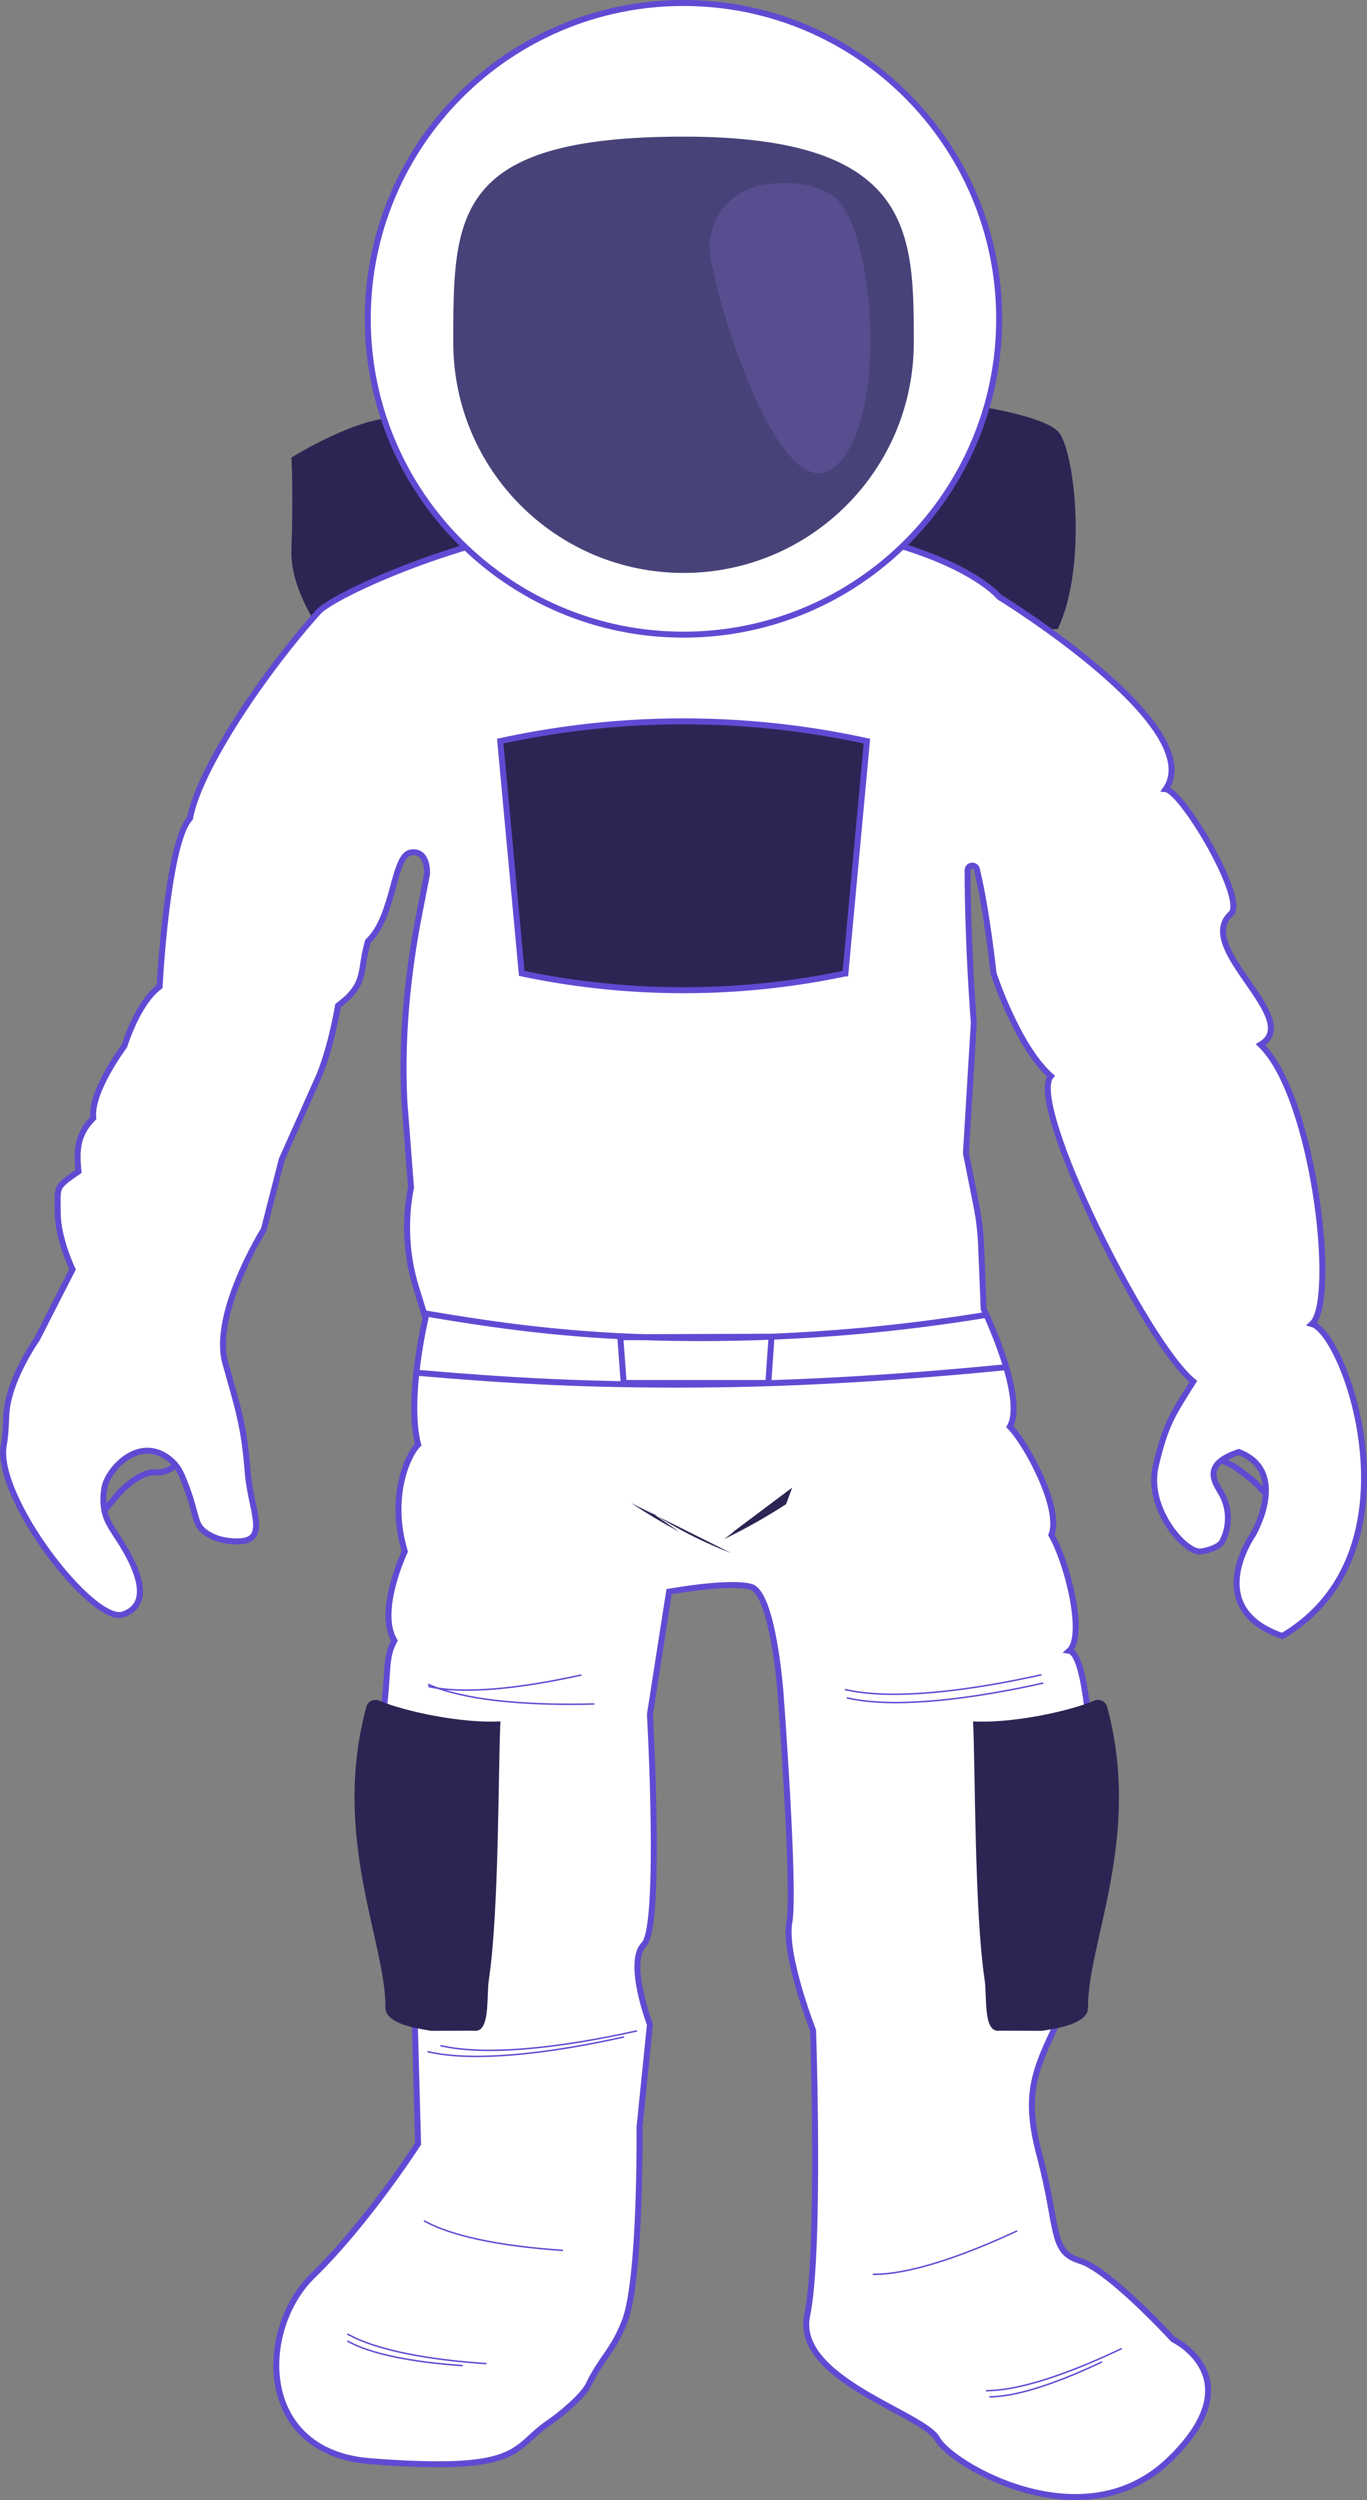 <?xml version="1.0" encoding="UTF-8"?>
<svg id="Layer_2" data-name="Layer 2" xmlns="http://www.w3.org/2000/svg" viewBox="0 0 228.63 417.97">
  <rect x="0" y="0" width="228.63" height="417.97" fill="#808080" stroke="none"/>
  <defs>
    <style>
      .cls-1 {
        fill: #62549d;
        opacity: .62;
      }

      .cls-1, .cls-2, .cls-3 {
        stroke-width: 0px;
      }

      .cls-4, .cls-2 {
        fill: #2d2453;
      }

      .cls-4, .cls-5, .cls-6, .cls-7 {
        stroke: #614ad3;
        stroke-miterlimit: 10;
      }

      .cls-5, .cls-7 {
        fill: none;
      }

      .cls-6 {
        fill: #fff;
      }

      .cls-3 {
        fill: #474278;
      }

      .cls-7 {
        stroke-width: .25px;
      }
    </style>
  </defs>
  <g id="tracés">
    <g>
      <path class="cls-2" d="M176.86,105.19c.06-.09.1-.16.15-.25,4.88-10.58,2.71-29.77,0-32.75-2.72-2.98-16.28-4.73-16.28-4.73l-96.41,2.49c-6.94,1.09-15.58,6.55-15.58,6.55,0,0,.34,5.63,0,15.38-.13,3.81,1.4,7.74,3.32,11.1"/>
      <path class="cls-6" d="M53.34,102.2c2.98-3.09,30.35-15.88,56.27-15.88,46.63,0,57.51,13.48,57.51,13.48,0,0,35.11,21.55,27.83,32.13,2.77.26,13.56,18.47,10.92,20.84-6.28,5.63,12.24,17.61,4.96,21.87,8.93,8.56,12.9,42.83,8.6,46.7,5.62,1.55,18.72,38.19-4.96,52.16-13.56-4.63-4.96-16.87-4.96-16.87,0,0,6.28-10.58-2.32-13.89-6.09,2.02-4.14,4.87-3,6.77,1.49,2.48,1.57,5.64.22,8.2-.55,1.04-3.01,1.69-3.83,1.66-2.65-.09-8.93-7.37-7.28-14.32,1.65-6.95,2.65-8.34,6.28-14.1-7.94-6.41-27.79-46.41-23.82-51.05-5.62-4.98-9.59-17.18-9.59-17.18,0,0-1.11-10.48-2.79-17.4-.22-.91-1.55-.75-1.55.18,0,12.5,1.04,25.47,1.04,25.47l-1.32,21.81,1.74,8.73c.44,2.21.71,4.46.8,6.71l.43,10.61s7.11,14.72,4.38,19.68c2.73,2.73,8.68,13.64,6.95,18.11,2.73,4.71,5.71,16.87,2.98,19.35,4.71.74,5.46,45.65.25,57.31-5.21,11.66-8.43,14.95-5.21,27.07,3.23,12.12,1.74,16.09,6.7,17.58,4.96,1.49,15.63,13.15,15.63,13.15,0,0,13.65,6.5-.74,20.25-14.39,13.75-36.47.6-38.7-3.61-2.23-4.22-23.99-9.98-21.76-20.65,2.23-10.67.99-47.63.99-47.63,0,0-4.96-12.65-3.97-18.11.99-5.46-1.49-38.45-1.49-38.45,0,0-1.24-16.62-4.96-17.61s-13.67.82-13.67.82l-3.2,20.51s1.98,35.48-.99,38.45.99,13.4.99,13.4l-1.74,17.12s.25,25.55-2.48,32.5c-1.98,5.05-3.89,6.08-6.06,10.61-.94,1.95-4.82,5.11-6.61,6.33-6.34,4.29-4.13,8.44-29.91,6.44-19.1-1.48-18.77-22.08-9.59-31.01,9.18-8.93,17.61-22.06,17.61-22.06l-.74-27.38s-11.16-15.55-7.19-33.17c3.97-17.61,1.74-19.35,3.97-23.57-2.98-4.96,1.74-14.89,1.74-14.89-2.73-9.18.5-16.14,2.23-17.87-1.98-7.69,1.24-21.14,1.24-21.14l-1.58-5.12c-1.67-5.42-1.96-11.16-.85-16.72l-1.06-13.7c-.04-.46-.06-.9-.08-1.33-.45-10.29.55-20.59,2.52-30.7l1.3-6.67s.25-4.1-2.73-3.6-2.69,10.62-7.15,14.84c-1.49,4.96-.03,7.03-5,10.75-1.49,8.43-3.47,12.4-3.47,12.4l-5.96,13.36-2.98,11.65s-8.75,14.04-6.45,22.33c2.03,7.32,3.14,10.31,3.75,18.28.53,6.86,4.19,12.24-3.01,11.49-1.82-.19-3.2-.78-4.26-1.6-1.75-1.36-1.12-2.84-3.4-8.51-.51-1.26-.95-2.23-1.9-3.14-.31-.29-1.6-1.53-3.47-1.8-3.71-.54-7,3.1-7.8,5.63-.05.16-.27,1.04-.3,2.24-.02.79.05,1.72.32,2.68.27.98.74,1.82,1.39,2.85.32.5.67,1.04,1.07,1.65,2.23,3.47,5.95,10.42.5,12.28-5.02,1.71-21.53-19.65-19.94-28.32.32-1.72.34-3.46.44-5.21.31-5.71,5.11-12.5,5.11-12.5l5.95-11.66s-2.48-5.15-2.48-9.52-.5-4.12,3.47-6.85c-.25-2.98-.5-5.95,2.48-8.93-.5-4.47,5.21-12.06,5.21-12.06,0,0,2.17-7.19,5.89-9.92.4-7.66,1.97-24.95,5.07-28.11,1.51-8.29,12.41-24.44,21.59-34.64Z"/>
      <path class="cls-2" d="M63.46,284.32c4.28,1.8,13.73,3.81,20.24,3.45-.39,7.38-.2,31.66-1.94,43.22-.42,2.8.29,8.93-2.5,8.49l-7.13.02c-2.62-.41-7.68-1.22-7.66-3.87.09-10.91-9.09-28.48-3.2-50.28.26-.96,1.27-1.42,2.19-1.03Z"/>
      <path class="cls-2" d="M182.98,284.32c-4.28,1.8-13.73,3.81-20.24,3.45.39,7.38.2,31.66,1.94,43.22.42,2.8-.29,8.93,2.5,8.49l7.13.02c2.62-.41,7.68-1.22,7.66-3.87-.09-10.91,9.09-28.48,3.2-50.28-.26-.96-1.27-1.42-2.19-1.03Z"/>
      <path class="cls-6" d="M167.11,53.3c0,29.16-23.64,52.8-52.8,52.8s-52.8-23.64-52.8-52.8S85.16.5,114.31.5s52.8,23.64,52.8,52.8Z"/>
      <path class="cls-3" d="M152.83,57.27c0,21.27-17.24,38.51-38.51,38.51s-38.51-17.24-38.51-38.51,0-34.43,38.51-34.43,38.51,16.05,38.51,34.43Z"/>
      <path class="cls-1" d="M118.88,39.18c.94-4.41,4.6-7.73,9.06-8.35,3.58-.5,7.88-.38,11.29,1.85,7.19,4.71,9.68,38.7,0,45.65-9.68,6.95-21.34-33.74-20.59-37.96.07-.41.15-.8.23-1.19Z"/>
      <path class="cls-4" d="M141.38,162.73c-7.19,1.51-16.25,2.79-26.74,2.81-10.78.03-20.07-1.27-27.38-2.81l-3.6-38.83c8.08-1.76,18.39-3.29,30.4-3.31,12.24-.02,22.75,1.52,30.93,3.31l-3.6,38.83Z"/>
      <path class="cls-5" d="M17.45,252.55l2.01-2.43c.54-.65,1.13-1.25,1.79-1.79,1.32-1.09,3.02-2.32,4.94-2.2,1.06.07,2.1-.35,2.95-.98l.24-.18"/>
      <path class="cls-5" d="M204.31,244.13l1.01.46c.5.23.99.49,1.45.79l2.33,1.78c.41.31.8.66,1.16,1.04l1.43,1.51"/>
      <path class="cls-5" d="M70.9,219.54c13.74,2.32,26.73,4.11,45.31,4.16,18.81.05,35.08-1.64,49.05-3.94"/>
      <path class="cls-5" d="M168.28,228.56c-15.71,1.54-33.68,2.82-52.16,2.91-18.13.09-30.98-.65-46.4-1.98"/>
      <polygon class="cls-5" points="128.5 231.2 104.31 231.2 103.75 223.55 129.04 223.46 128.5 231.2"/>
      <path class="cls-7" d="M141.3,282.46c1.13.12,9.11,2.78,32.88-2.48"/>
      <path class="cls-7" d="M71.62,281.94c.88.09,7.1,2.17,25.62-1.93"/>
      <path class="cls-7" d="M73.66,341.99c1.13.12,9.11,2.78,32.88-2.48"/>
      <path class="cls-7" d="M71.5,343c1.13.12,9.11,2.78,32.88-2.48"/>
      <path class="cls-7" d="M145.97,380.22c.87-.1,7.27.58,24.16-7.28"/>
      <path class="cls-7" d="M70.9,371.26c.76.31,5.74,3.77,23.26,4.95"/>
      <path class="cls-7" d="M58.09,390.19c.76.31,5.74,3.77,23.26,4.95"/>
      <path class="cls-7" d="M58.09,391.36c.63.26,4.77,3.13,19.3,4.11"/>
      <path class="cls-7" d="M164.9,399.67c.82-.1,6.86.49,22.71-7.05"/>
      <path class="cls-7" d="M165.47,400.69c.68-.08,5.69.4,18.85-5.85"/>
      <path class="cls-7" d="M141.61,283.85c1.13.12,9.11,2.78,32.88-2.48"/>
      <path class="cls-7" d="M71.58,281.58c.93.28,7.15,3.8,27.83,3.28"/>
      <path class="cls-2" d="M105.51,251.25c2.62,1.73,5.33,3.35,8.1,4.83-2.35-1.63-4.7-3.25-7.06-4.88,4.87,3.46,10.19,6.31,15.77,8.45"/>
      <path class="cls-2" d="M132.48,248.71c-2.73,3.17-6.16,5.74-9.98,7.47"/>
      <path class="cls-2" d="M131.47,251.46c-3.34,2.17-6.82,4.12-10.4,5.86,3.81-2.87,7.61-5.74,11.42-8.61"/>
    </g>
  </g>
</svg>